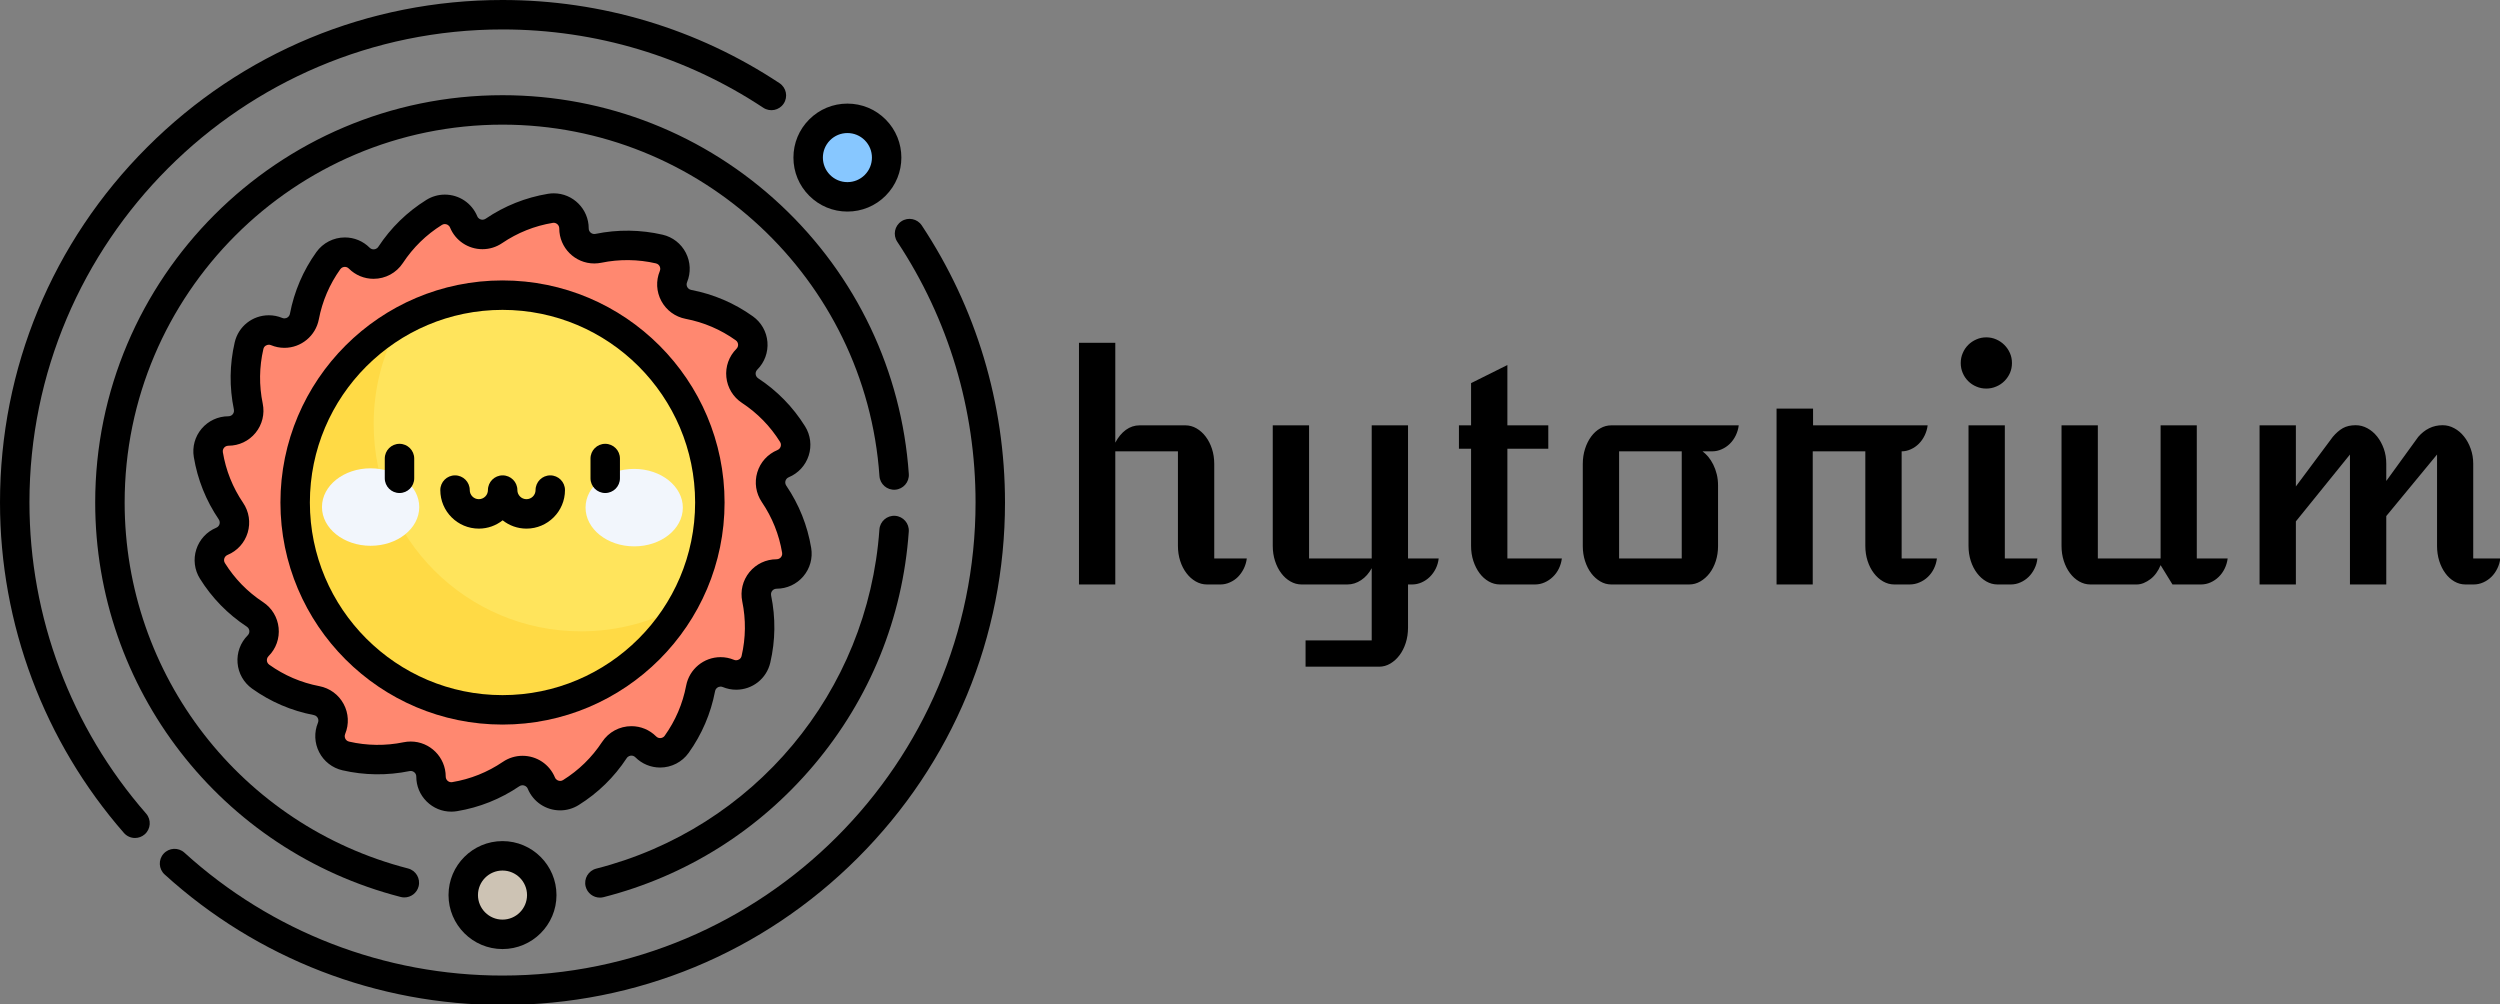 <svg xmlns="http://www.w3.org/2000/svg" width="512" height="205.64" viewBox="0 0 512 205.64" style="overflow: visible;" data-bbox="0 36.276970498740226 512 439.4460590025195"><rect x="0" y="0" width="512" height="205.64" fill="#808080" stroke="none"/><g data-icon="" transform="matrix(0.402, 0, 0, 0.402, 8.470329472543003e-22, 0)" data-uid="o_f7dg9j7if_4"><path d="m117.658 260.393c-5.755-8.489-9.765-18.256-11.516-28.787-1.047-6.3 3.842-12.028 10.228-12.028 6.567 0 11.462-6.029 10.137-12.461-2.068-10.045-2.036-20.603.377-31.003 1.443-6.221 8.152-9.642 14.052-7.198 6.067 2.513 12.896-1.184 14.134-7.633 1.933-10.072 6.003-19.814 12.212-28.498 3.714-5.195 11.221-5.789 15.737-1.273 4.643 4.643 12.368 3.841 15.979-1.643 5.64-8.565 13.129-16.008 22.189-21.656 5.42-3.378 12.583-1.054 15.027 4.847 2.513 6.067 9.956 8.282 15.392 4.597 8.489-5.755 18.256-9.765 28.787-11.516 6.3-1.047 12.028 3.842 12.028 10.228 0 6.567 6.029 11.462 12.461 10.137 10.045-2.068 20.603-2.036 31.003.377 6.221 1.443 9.642 8.152 7.198 14.052-2.513 6.067 1.184 12.896 7.633 14.134 10.072 1.933 19.814 6.003 28.498 12.212 5.195 3.714 5.789 11.221 1.273 15.737-4.643 4.643-3.841 12.368 1.643 15.979 8.565 5.64 16.008 13.129 21.656 22.189 3.378 5.42 1.054 12.583-4.847 15.027-6.067 2.513-8.282 9.956-4.597 15.392 5.755 8.489 9.765 18.256 11.516 28.787 1.047 6.3-3.842 12.028-10.228 12.028-6.567 0-11.462 6.029-10.137 12.461 2.068 10.045 2.036 20.603-.377 31.003-1.443 6.221-8.152 9.642-14.052 7.198-6.067-2.513-12.896 1.184-14.134 7.633-1.933 10.072-6.003 19.814-12.212 28.498-3.714 5.195-11.221 5.789-15.737 1.273-4.643-4.643-12.368-3.841-15.979 1.643-5.64 8.565-13.129 16.008-22.189 21.656-5.42 3.378-12.583 1.054-15.027-4.847-2.513-6.067-9.956-8.282-15.392-4.597-8.489 5.755-18.256 9.765-28.787 11.516-6.3 1.047-12.028-3.842-12.028-10.228 0-6.567-6.029-11.462-12.461-10.137-10.045 2.068-20.603 2.036-31.003-.377-6.221-1.443-9.642-8.152-7.198-14.052 2.513-6.067-1.184-12.896-7.633-14.134-10.072-1.933-19.814-6.003-28.498-12.212-5.195-3.714-5.789-11.221-1.273-15.737 4.643-4.643 3.841-12.368-1.643-15.979-8.565-5.64-16.008-13.129-21.656-22.189-3.378-5.42-1.054-12.583 4.847-15.027 6.066-2.513 8.282-9.956 4.597-15.392z" fill="#ff8870" data-uid="o_f7dg9j7if_5"/><path fill="#ffe45c" data-type="circle" data-cx="256" data-cy="256" data-r="105.634" d="M256,256m-105.634,0a105.634,105.634 0 1, 0 211.268,0a105.634,105.634 0 1, 0 -211.268,0" data-uid="o_f7dg9j7if_6"/><path d="m296 321.634c-58.34 0-105.634-47.294-105.634-105.634 0-18.896 4.966-36.63 13.658-51.976-32.035 18.142-53.658 52.532-53.658 91.976 0 58.34 47.294 105.634 105.634 105.634 39.444 0 73.834-21.622 91.976-53.658-15.346 8.691-33.08 13.658-51.976 13.658z" fill="#ffda45" data-uid="o_f7dg9j7if_7"/><path fill="#f2f6fc" transform="matrix(0.002, -1, 1, 0.002, -69.939, 446.649)" data-cx="188.845" data-cy="258.37" data-rx="19.733" data-ry="24.779" d="M169.112 258.37 C169.112 244.685 177.947 233.591 188.845 233.591 C199.743 233.591 208.578 244.685 208.578 258.37 C208.578 272.055 199.743 283.149 188.845 283.149 C177.947 283.149 169.112 272.055 169.112 258.37 Z" data-uid="o_f7dg9j7if_8"/><path fill="#f2f6fc" transform="matrix(0.002, -1, 1, 0.002, 63.784, 581.253)" data-cx="323.155" data-cy="258.664" data-rx="19.733" data-ry="24.779" d="M303.422 258.664 C303.422 244.979 312.257 233.885 323.155 233.885 C334.053 233.885 342.888 244.979 342.888 258.664 C342.888 272.349 334.053 283.443 323.155 283.443 C312.257 283.443 303.422 272.349 303.422 258.664 Z" data-uid="o_f7dg9j7if_9"/><path d="m203.524 251.173c-4.142 0-7.5-3.358-7.5-7.5v-10.07c0-4.142 3.358-7.5 7.5-7.5s7.5 3.358 7.5 7.5v10.07c0 4.142-3.358 7.5-7.5 7.5z" data-uid="o_f7dg9j7if_10"/><path d="m308.331 251.173c-4.142 0-7.5-3.358-7.5-7.5v-10.07c0-4.142 3.358-7.5 7.5-7.5s7.5 3.358 7.5 7.5v10.07c0 4.142-3.358 7.5-7.5 7.5z" data-uid="o_f7dg9j7if_11"/><path d="m280.341 242.177c-4.142 0-7.5 3.358-7.5 7.5 0 2.553-2.077 4.63-4.63 4.63s-4.63-2.077-4.63-4.63c0-4.142-3.358-7.5-7.5-7.5s-7.5 3.358-7.5 7.5c0 2.553-2.077 4.63-4.63 4.63s-4.63-2.077-4.63-4.63c0-4.142-3.358-7.5-7.5-7.5s-7.5 3.358-7.5 7.5c0 10.824 8.806 19.63 19.63 19.63 4.579 0 8.787-1.589 12.13-4.227 3.343 2.638 7.551 4.227 12.13 4.227 10.824 0 19.63-8.806 19.63-19.63 0-4.142-3.358-7.5-7.5-7.5z" data-uid="o_f7dg9j7if_12"/><path fill="#87c7ff" data-type="circle" data-cx="431.716" data-cy="80.284" data-r="20" d="M431.716,80.284m-20,0a20,20 0 1, 0 40,0a20,20 0 1, 0 -40,0" data-uid="o_f7dg9j7if_13"/><path fill="#cdc3b4" data-type="circle" data-cx="256" data-cy="456" data-r="20" d="M256,456m-20,0a20,20 0 1, 0 40,0a20,20 0 1, 0 -40,0" data-uid="o_f7dg9j7if_14"/><path d="m305.623 457.296c.614 0 1.238-.076 1.861-.235 42.05-10.737 79.143-34.056 107.268-67.436 28.451-33.768 45.128-74.857 48.228-118.828.292-4.132-2.822-7.717-6.954-8.009-4.125-.284-7.717 2.823-8.009 6.954-5.838 82.81-63.805 152.246-144.244 172.784-4.013 1.025-6.436 5.109-5.412 9.123.867 3.392 3.916 5.647 7.262 5.647z" data-uid="o_f7dg9j7if_15"/><path d="m256 48.5c-114.416 0-207.5 93.084-207.5 207.5 0 94.739 63.998 177.378 155.63 200.962.627.162 1.256.239 1.875.239 3.34 0 6.387-2.248 7.258-5.632 1.033-4.012-1.382-8.101-5.394-9.133-85.002-21.878-144.369-98.543-144.369-186.436 0-106.145 86.355-192.5 192.5-192.5 100.742 0 185.094 78.634 192.036 179.017.286 4.132 3.859 7.25 8 6.964 4.132-.286 7.25-3.867 6.964-8-3.618-52.322-26.756-100.95-65.151-136.927-38.578-36.147-88.955-56.054-141.849-56.054z" data-uid="o_f7dg9j7if_16"/><path d="m15 256c0-132.888 108.112-241 241-241 47.489 0 93.429 13.795 132.854 39.893 3.455 2.286 8.108 1.34 10.394-2.114 2.287-3.454 1.34-8.107-2.114-10.394-41.888-27.728-90.691-42.385-141.134-42.385-68.38 0-132.667 26.629-181.019 74.98-48.353 48.353-74.981 112.64-74.981 181.02 0 61.955 22.422 121.742 63.135 168.347 1.483 1.698 3.562 2.566 5.651 2.566 1.75 0 3.509-.609 4.931-1.852 3.12-2.725 3.439-7.463.714-10.583-38.325-43.871-59.431-100.153-59.431-158.478z" data-uid="o_f7dg9j7if_17"/><path d="m469.612 114.862c-2.287-3.454-6.94-4.399-10.394-2.114-3.454 2.287-4.4 6.94-2.114 10.394 26.101 39.425 39.896 85.367 39.896 132.858 0 132.888-108.112 241-241 241-60.075 0-117.622-22.234-162.042-62.606-3.066-2.786-7.809-2.559-10.595.506s-2.56 7.809.506 10.595c47.187 42.886 108.317 66.505 172.131 66.505 68.38 0 132.667-26.629 181.02-74.98 48.351-48.353 74.98-112.64 74.98-181.02 0-50.445-14.657-99.25-42.388-141.138z" data-uid="o_f7dg9j7if_18"/><path d="m294.779 410.151c9.848-6.139 18.085-14.178 24.485-23.896.772-1.172 1.943-1.299 2.411-1.299.532 0 1.312.145 2.001.834 3.377 3.377 7.864 5.237 12.636 5.236 5.749 0 11.171-2.786 14.506-7.45 6.749-9.439 11.283-20.02 13.477-31.447.295-1.537 1.636-2.34 2.809-2.34.366 0 .732.075 1.09.223 2.187.906 4.487 1.365 6.837 1.365 8.355 0 15.506-5.674 17.391-13.797 2.623-11.304 2.764-22.813.417-34.21-.241-1.169.264-2.006.585-2.401.319-.391 1.029-1.047 2.207-1.047 5.263 0 10.234-2.304 13.638-6.32 3.394-4.005 4.848-9.267 3.989-14.438-1.903-11.448-6.178-22.135-12.707-31.765-.67-.988-.525-1.955-.378-2.443.145-.483.55-1.361 1.638-1.812 4.862-2.014 8.574-6.045 10.181-11.059 1.603-4.999.932-10.417-1.84-14.864-6.139-9.848-14.178-18.085-23.896-24.485-.997-.656-1.232-1.604-1.284-2.111-.051-.502-.013-1.468.82-2.301 3.722-3.722 5.608-8.865 5.175-14.113-.432-5.231-3.125-9.98-7.389-13.029-9.439-6.749-20.02-11.283-31.447-13.477-1.172-.225-1.753-1.011-1.995-1.46-.239-.444-.573-1.351-.123-2.438 2.014-4.863 1.788-10.337-.621-15.02-2.401-4.667-6.706-8.024-11.812-9.208-11.186-2.596-22.94-2.737-34.21-.417-.204.042-.408.063-.606.063-1.367 0-2.842-1.091-2.842-2.855 0-9.854-7.994-17.87-17.821-17.87-.978 0-1.966.082-2.938.243-11.448 1.903-22.135 6.178-31.765 12.707-.492.333-1.031.502-1.604.502-.886 0-2.112-.461-2.651-1.762-2.777-6.705-9.263-11.038-16.523-11.038-3.319 0-6.57.933-9.4 2.697-9.848 6.139-18.085 14.178-24.485 23.896-.772 1.172-1.943 1.299-2.411 1.299-.532 0-1.312-.145-2.001-.834-3.376-3.377-7.864-5.236-12.636-5.236-5.749 0-11.171 2.785-14.506 7.45-6.749 9.439-11.283 20.02-13.477 31.447-.295 1.537-1.636 2.34-2.809 2.34-.366 0-.732-.075-1.09-.223-2.187-.906-4.487-1.365-6.837-1.365-8.355 0-15.506 5.673-17.391 13.797-2.623 11.304-2.764 22.813-.417 34.21.241 1.169-.264 2.006-.585 2.401-.319.391-1.029 1.047-2.207 1.047-5.263 0-10.234 2.304-13.638 6.32-3.394 4.005-4.848 9.267-3.989 14.438 1.903 11.448 6.178 22.135 12.707 31.765.67.988.525 1.955.378 2.443-.145.483-.55 1.361-1.638 1.812-4.862 2.014-8.574 6.045-10.181 11.059-1.603 4.999-.932 10.417 1.84 14.864 6.139 9.848 14.178 18.085 23.896 24.485.997.656 1.232 1.604 1.284 2.111.051.502.013 1.468-.82 2.301-3.722 3.722-5.608 8.865-5.175 14.113.432 5.231 3.125 9.98 7.389 13.029 9.439 6.749 20.02 11.283 31.447 13.477 1.172.225 1.753 1.011 1.995 1.46.239.444.573 1.351.123 2.438-2.014 4.863-1.788 10.337.621 15.02 2.401 4.667 6.706 8.024 11.812 9.208 11.187 2.596 22.941 2.737 34.21.417.204-.042.408-.063.606-.063 1.367 0 2.842 1.091 2.842 2.855 0 4.8 1.875 9.305 5.28 12.685 3.37 3.344 7.824 5.186 12.542 5.185.978 0 1.966-.082 2.937-.243 11.448-1.903 22.135-6.178 31.765-12.707.492-.333 1.031-.502 1.604-.502.886 0 2.112.461 2.651 1.762 2.777 6.705 9.264 11.038 16.523 11.038 3.32 0 6.57-.933 9.4-2.697zm-12.065-14.081c-2.773-6.695-9.253-11.022-16.509-11.022-3.578 0-7.042 1.067-10.021 3.086-7.827 5.306-16.51 8.78-25.808 10.326-.161.026-.322.04-.479.04-.987 0-1.66-.521-1.973-.832-.386-.383-.847-1.048-.847-2.039 0-9.845-8.004-17.854-17.842-17.854-1.212 0-2.434.125-3.631.371-9.16 1.886-18.706 1.772-27.796-.337-1.1-.255-1.639-1.023-1.863-1.458-.228-.443-.544-1.347-.101-2.418 2.062-4.978 1.779-10.552-.776-15.294-2.56-4.75-7.069-8.058-12.372-9.076-9.287-1.783-17.883-5.467-25.551-10.948-.918-.657-1.123-1.573-1.164-2.061-.041-.497.013-1.453.833-2.272 3.81-3.811 5.681-9.069 5.135-14.428-.547-5.368-3.447-10.149-7.957-13.119-7.897-5.201-14.43-11.894-19.416-19.892-.597-.958-.436-1.883-.287-2.349.152-.475.568-1.338 1.638-1.781 4.978-2.062 8.72-6.203 10.267-11.363 1.549-5.168.699-10.696-2.331-15.166-5.306-7.827-8.78-16.51-10.326-25.808-.185-1.114.318-1.907.635-2.28.322-.38 1.036-1.019 2.195-1.019 5.388 0 10.43-2.395 13.833-6.57 3.409-4.182 4.739-9.614 3.65-14.903-1.907-9.263-1.794-18.614.337-27.796.349-1.502 1.685-2.187 2.779-2.187.371 0 .74.075 1.097.223 2.187.906 4.484 1.365 6.83 1.365 8.549 0 15.926-6.104 17.54-14.513 1.783-9.287 5.467-17.883 10.948-25.551.757-1.059 1.864-1.173 2.304-1.173.542 0 1.333.146 2.029.843 3.372 3.371 7.849 5.228 12.608 5.228 6.035 0 11.62-3.009 14.938-8.049 5.201-7.897 11.894-14.43 19.892-19.416.454-.283.947-.426 1.465-.426.89 0 2.122.466 2.665 1.778 2.773 6.695 9.253 11.022 16.509 11.022 3.578 0 7.042-1.067 10.021-3.086 7.827-5.306 16.51-8.78 25.808-10.326.161-.026.321-.04.478-.04 1.362 0 2.821 1.153 2.821 2.87 0 9.845 8.004 17.855 17.842 17.855 1.212 0 2.434-.125 3.631-.372 9.16-1.886 18.706-1.772 27.795.337 1.1.255 1.639 1.023 1.863 1.458.228.443.544 1.347.101 2.418-2.062 4.978-1.779 10.552.776 15.294 2.56 4.75 7.069 8.058 12.372 9.076 9.287 1.783 17.883 5.467 25.551 10.948.918.657 1.123 1.573 1.164 2.061.041.497-.013 1.453-.833 2.272-3.81 3.811-5.681 9.069-5.135 14.428.547 5.368 3.447 10.149 7.957 13.119 7.897 5.201 14.43 11.894 19.416 19.892.597.958.436 1.883.287 2.349-.152.475-.568 1.338-1.638 1.781-4.978 2.062-8.72 6.203-10.267 11.363-1.549 5.168-.699 10.696 2.331 15.166 5.306 7.827 8.78 16.51 10.326 25.808.185 1.114-.318 1.907-.635 2.28-.322.38-1.036 1.019-2.195 1.019-5.388 0-10.43 2.395-13.833 6.57-3.409 4.182-4.739 9.614-3.65 14.903 1.907 9.263 1.794 18.614-.337 27.796-.349 1.502-1.685 2.187-2.779 2.187-.37 0-.739-.075-1.097-.223-2.187-.906-4.484-1.365-6.83-1.365-8.549 0-15.926 6.104-17.54 14.513-1.783 9.287-5.467 17.883-10.948 25.551-.757 1.059-1.864 1.173-2.305 1.173-.541 0-1.332-.146-2.028-.843-3.372-3.371-7.849-5.228-12.608-5.228-6.035 0-11.62 3.009-14.938 8.049-5.201 7.897-11.894 14.43-19.892 19.416-.454.283-.947.426-1.465.426-.889.001-2.121-.465-2.664-1.777z" data-uid="o_f7dg9j7if_19"/><path d="m369.134 256c0-62.382-50.751-113.134-113.134-113.134s-113.134 50.752-113.134 113.134 50.752 113.134 113.134 113.134 113.134-50.752 113.134-113.134zm-113.134 98.134c-54.111 0-98.134-44.022-98.134-98.134s44.022-98.134 98.134-98.134 98.134 44.022 98.134 98.134-44.023 98.134-98.134 98.134z" data-uid="o_f7dg9j7if_20"/><path d="m431.716 107.784c7.346 0 14.252-2.86 19.446-8.055 10.722-10.722 10.722-28.169 0-38.891-5.194-5.194-12.1-8.054-19.446-8.054-7.345 0-14.251 2.86-19.445 8.054s-8.055 12.1-8.055 19.446c0 7.345 2.86 14.251 8.055 19.445 5.193 5.195 12.1 8.055 19.445 8.055zm-8.839-36.339c2.361-2.361 5.5-3.661 8.839-3.661s6.479 1.3 8.839 3.661c4.874 4.874 4.874 12.804 0 17.678-2.361 2.361-5.5 3.661-8.839 3.661s-6.478-1.3-8.839-3.661c-4.874-4.874-4.874-12.804 0-17.678z" data-uid="o_f7dg9j7if_21"/><path d="m228.5 456c0 15.164 12.336 27.5 27.5 27.5s27.5-12.336 27.5-27.5-12.336-27.5-27.5-27.5-27.5 12.336-27.5 27.5zm40 0c0 6.893-5.607 12.5-12.5 12.5s-12.5-5.607-12.5-12.5 5.607-12.5 12.5-12.5 12.5 5.607 12.5 12.5z" data-uid="o_f7dg9j7if_22"/></g><path text-anchor="middle" offset="0.5" fill="#000000" space="preserve" font-scale="contain" font-size="48" font-family="Atomic Age" text="hytorium" font-style="normal" font-weight="400" data-fl-textpath="" transform="matrix(1.328, 0, 0, 1.328, 363.73, 119.699)" data-uid="o_f7dg9j7if_23" d="M-107.496 0L-107.496-37.27L-101.896-37.27L-101.896-21.87Q-101.236-23.13 -100.266-23.84Q-99.296-24.54 -98.146-24.54L-98.146-24.54L-91.086-24.54Q-90.176-24.54 -89.366-24.07Q-88.556-23.6 -87.946-22.79Q-87.336-21.98 -86.986-20.91Q-86.636-19.83 -86.636-18.59L-86.636-18.59L-86.636-4.01L-81.616-4.01Q-81.716-3.19 -82.076-2.45Q-82.446-1.71 -82.976-1.17Q-83.516-0.63 -84.226-0.32Q-84.926 0 -85.676 0L-85.676 0L-87.766 0Q-88.676 0 -89.496-0.47Q-90.316-0.94 -90.926-1.75Q-91.536-2.55 -91.886-3.63Q-92.236-4.71 -92.236-5.95L-92.236-5.95L-92.236-20.53L-101.896-20.53L-101.896 0L-107.496 0ZM-77.613-5.95L-77.613-24.54L-72.013-24.54L-72.013-4.01L-62.353-4.01L-62.353-24.54L-56.753-24.54L-56.753-4.01L-52.023-4.01Q-52.113-3.19 -52.473-2.45Q-52.843-1.71 -53.393-1.17Q-53.943-0.63 -54.643-0.32Q-55.343 0 -56.123 0L-56.123 0L-56.753 0L-56.753 6.68Q-56.753 7.92 -57.103 9.01Q-57.453 10.1 -58.063 10.91Q-58.673 11.72 -59.483 12.2Q-60.293 12.68 -61.203 12.68L-61.203 12.68L-72.553 12.68L-72.553 8.63L-62.353 8.63L-62.353-2.51Q-62.983-1.34 -63.983-0.67Q-64.983 0 -66.103 0L-66.103 0L-73.163 0Q-74.073 0 -74.893-0.47Q-75.713-0.94 -76.313-1.75Q-76.913-2.55 -77.263-3.63Q-77.613-4.71 -77.613-5.95L-77.613-5.95ZM-47.03-5.95L-47.03-20.93L-48.9-20.93L-48.9-24.54L-47.03-24.54L-47.03-31.05L-41.43-33.84L-41.43-24.54L-35.12-24.54L-35.12-20.93L-41.43-20.93L-41.43-4.01L-33.03-4.01Q-33.13-3.19 -33.49-2.45Q-33.85-1.71 -34.42-1.17Q-34.98-0.63 -35.68-0.32Q-36.39 0 -37.16 0L-37.16 0L-42.57 0Q-43.49 0 -44.31-0.47Q-45.13-0.94 -45.73-1.75Q-46.32-2.55 -46.68-3.63Q-47.03-4.71 -47.03-5.95L-47.03-5.95ZM-29.801-5.91L-29.801-18.59Q-29.801-19.83 -29.451-20.92Q-29.101-22.01 -28.501-22.82Q-27.901-23.63 -27.101-24.08Q-26.311-24.54 -25.391-24.54L-25.391-24.54L-5.751-24.54Q-5.851-23.72 -6.211-22.98Q-6.571-22.24 -7.121-21.7Q-7.671-21.16 -8.381-20.85Q-9.081-20.53 -9.851-20.53L-9.851-20.53L-11.331-20.53Q-10.891-20.2 -10.451-19.69Q-10.021-19.17 -9.681-18.49Q-9.341-17.81 -9.141-17Q-8.941-16.2 -8.941-15.26L-8.941-15.26L-8.941-5.91Q-8.941-4.69 -9.291-3.61Q-9.641-2.53 -10.251-1.73Q-10.861-0.94 -11.671-0.47Q-12.481 0 -13.391 0L-13.391 0L-25.391 0Q-26.311 0 -27.101-0.47Q-27.901-0.94 -28.501-1.73Q-29.101-2.53 -29.451-3.61Q-29.801-4.69 -29.801-5.91L-29.801-5.91ZM-24.201-4.01L-14.541-4.01L-14.541-20.53L-24.201-20.53L-24.201-4.01ZM 0.082 0L 0.082-27.12L 5.712-27.12L 5.712-24.54L 23.382-24.54Q 23.282-23.72  22.922-22.98Q 22.562-22.24  22.022-21.7Q 21.482-21.16  20.792-20.85Q 20.102-20.53  19.372-20.53L 19.372-20.53L 19.372-4.01L 24.812-4.01Q 24.712-3.19  24.352-2.45Q 23.992-1.71  23.422-1.17Q 22.862-0.63  22.132-0.32Q 21.412 0  20.592 0L 20.592 0L 18.242 0Q 17.332 0  16.512-0.47Q 15.692-0.94  15.082-1.75Q 14.472-2.55  14.122-3.63Q 13.772-4.71  13.772-5.95L 13.772-5.95L 13.772-20.53L 5.662-20.53L 5.662 0L 0.082 0ZM 32.425-30.21L 32.425-30.21Q 31.605-30.21  30.895-30.52Q 30.175-30.82  29.635-31.36Q 29.095-31.9  28.795-32.61Q 28.485-33.33  28.485-34.15L 28.485-34.15Q 28.485-34.97  28.795-35.68Q 29.095-36.4  29.635-36.94Q 30.175-37.48  30.895-37.79Q 31.605-38.11  32.425-38.11L 32.425-38.11Q 33.245-38.11  33.965-37.79Q 34.675-37.48  35.215-36.94Q 35.755-36.4  36.075-35.68Q 36.385-34.97  36.385-34.15L 36.385-34.15Q 36.385-33.33  36.075-32.61Q 35.755-31.9  35.215-31.36Q 34.675-30.82  33.945-30.52Q 33.225-30.21  32.425-30.21ZM 29.685-5.95L 29.685-24.54L 35.285-24.54L 35.285-4.01L 40.305-4.01Q 40.235-3.19  39.865-2.45Q 39.505-1.71  38.955-1.17Q 38.405-0.63  37.695-0.32Q 36.995 0  36.225 0L 36.225 0L 34.165 0Q 33.245 0  32.425-0.47Q 31.605-0.94  30.995-1.75Q 30.385-2.55  30.035-3.63Q 29.685-4.71  29.685-5.95L 29.685-5.95ZM 44.029-5.95L 44.029-24.54L 49.629-24.54L 49.629-4.01L 59.309-4.01L 59.309-24.54L 64.889-24.54L 64.889-4.01L 69.649-4.01Q 69.549-3.19  69.189-2.45Q 68.829-1.71  68.269-1.17Q 67.719-0.63  67.019-0.32Q 66.319 0  65.539 0L 65.539 0L 61.139 0L 59.309-2.98Q 59.049-2.32  58.649-1.77Q 58.259-1.22  57.749-0.83Q 57.249-0.45  56.699-0.22Q 56.149 0  55.629 0L 55.629 0L 48.479 0Q 47.569 0  46.749-0.47Q 45.929-0.94  45.329-1.75Q 44.729-2.55  44.379-3.63Q 44.029-4.71  44.029-5.95L 44.029-5.95ZM 74.57 0L 74.57-24.54L 80.17-24.54L 80.17-15.12L 85.86-22.76Q 86.61-23.65  87.42-24.11Q 88.23-24.56  89.4-24.56L 89.4-24.56Q 90.34-24.56  91.2-24.09Q 92.05-23.63  92.7-22.82Q 93.34-22.01  93.73-20.93Q 94.11-19.85  94.11-18.61L 94.11-18.61L 94.11-15.96L 99.04-22.76Q 99.79-23.63  100.72-24.09Q 101.66-24.56  102.81-24.56L 102.81-24.56Q 103.75-24.56  104.6-24.09Q 105.46-23.63  106.1-22.82Q 106.75-22.01  107.13-20.93Q 107.52-19.85  107.52-18.61L 107.52-18.61L 107.52-4.01L 111.69-4.01Q 111.6-3.19  111.23-2.45Q 110.87-1.71  110.32-1.17Q 109.77-0.63  109.07-0.32Q 108.36 0  107.59 0L 107.59 0L 106.32 0Q 105.41 0  104.6-0.47Q 103.79-0.94  103.21-1.75Q 102.62-2.55  102.28-3.63Q 101.94-4.71  101.94-5.95L 101.94-5.95L 101.94-20.04L 94.11-10.55L 94.11 0L 88.51 0L 88.51-20.04L 80.17-9.73L 80.17 0L 74.57 0Z"/></svg>